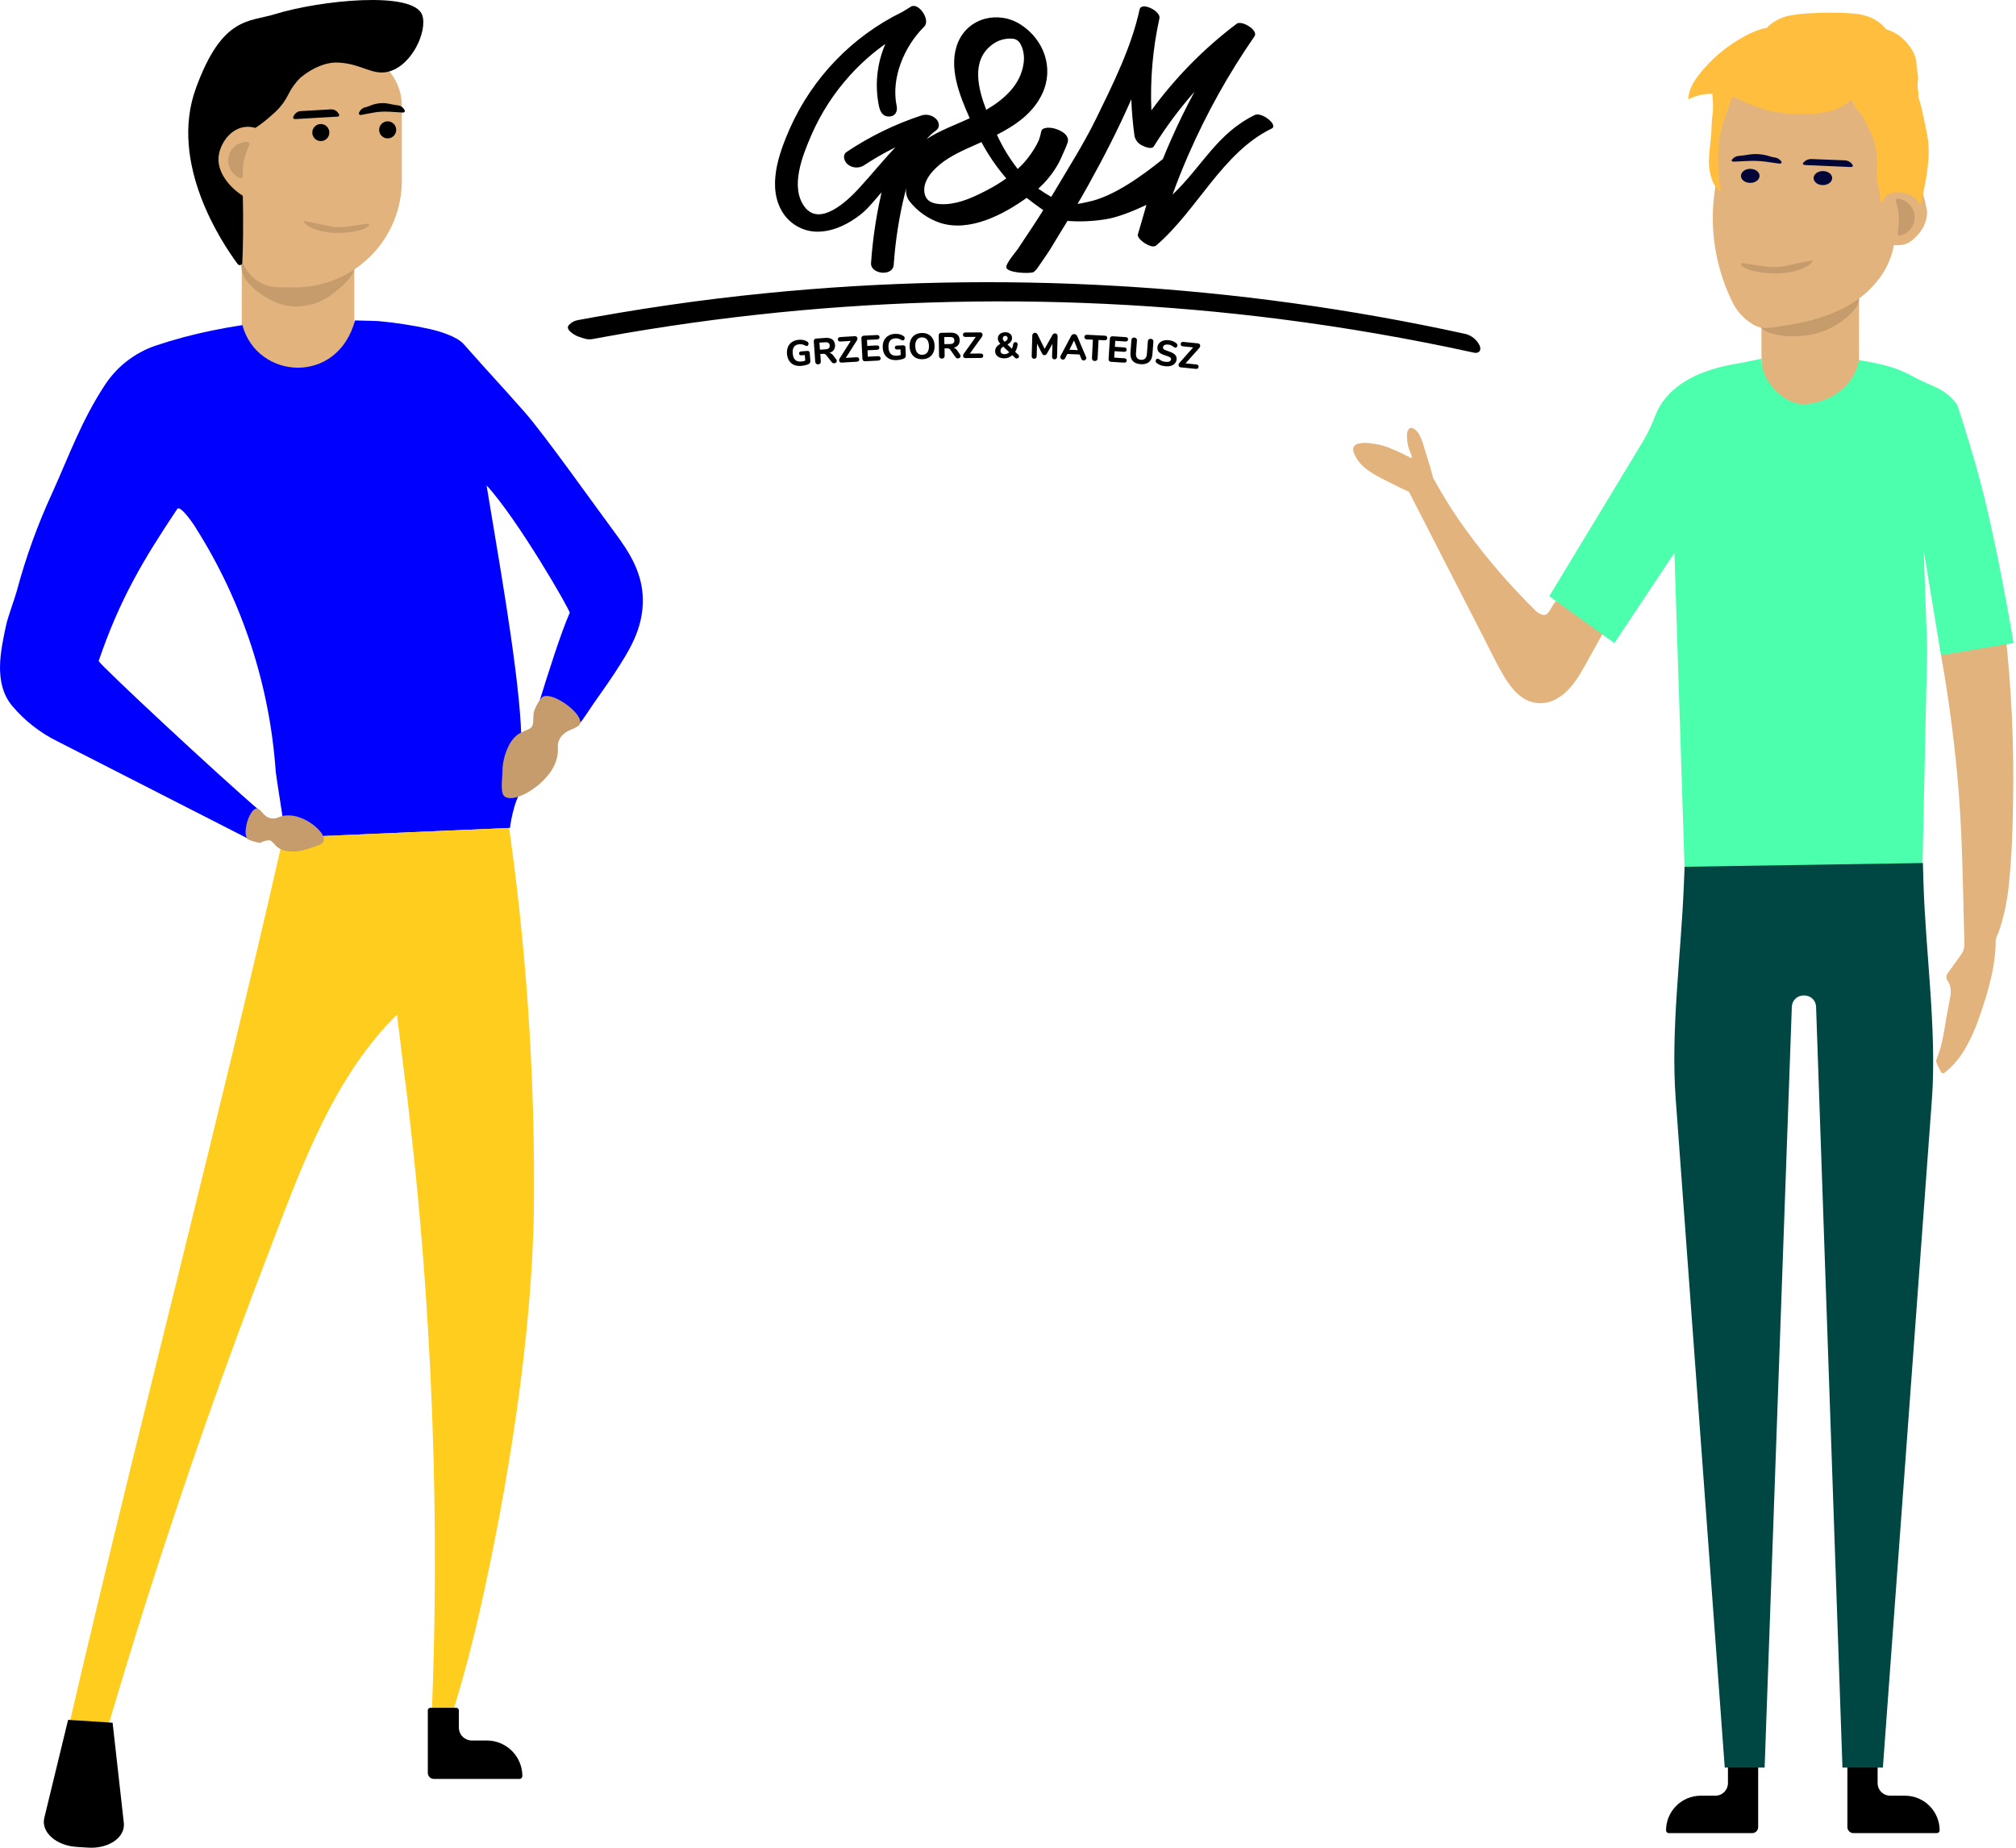 <svg width="540" height="495" viewBox="0 0 540 495" fill="none" xmlns="http://www.w3.org/2000/svg">
<g clip-path="url(#clip0)">
<path d="M526.151 253.501C526.155 253.458 526.155 253.414 526.151 253.371C526.151 252.974 526.151 252.561 526.151 252.188C526.151 250.899 526.086 249.611 526.062 248.331C525.729 234.757 525.535 221.167 524.271 207.642C523.258 196.888 521.84 186.151 519.911 175.519C524.833 168.933 529.67 162.288 534.425 155.583C534.833 156.226 535.193 156.898 535.502 157.593C535.639 157.94 535.731 158.302 535.778 158.671C535.981 160.057 536.167 161.442 536.345 162.828C536.621 164.924 536.875 167.026 537.107 169.133C538.774 184.2 539.48 199.357 539.222 214.514C539.101 221.734 538.906 228.995 538.16 236.183C537.811 240.481 536.97 244.726 535.656 248.833C535.421 249.514 535.162 250.194 534.846 250.859C534.652 251.321 534.547 251.816 534.538 252.318C534.538 252.52 534.538 252.715 534.538 252.917C534.538 253.59 534.498 254.271 534.441 254.951C534.24 257.29 533.871 259.611 533.339 261.896C532.523 265.356 531.509 268.765 530.3 272.107C529.248 275.315 527.86 278.404 526.159 281.321C525.318 282.704 524.344 284.002 523.25 285.194C522.644 285.841 521.997 286.447 521.313 287.01C520.989 287.269 520.592 287.755 520.146 287.447C520.031 287.332 519.933 287.201 519.854 287.058C519.343 286.169 518.907 285.24 518.549 284.279C518.728 283.93 518.736 283.622 518.89 283.258C520.284 279.968 520.705 276.288 521.321 272.796C521.669 270.924 522.01 269.052 522.358 267.188C522.585 266.196 522.585 265.165 522.358 264.173C522.215 263.652 521.979 263.16 521.661 262.723C521.455 262.438 521.344 262.094 521.345 261.742C521.346 261.388 521.462 261.043 521.677 260.762L522.099 260.186L524.182 257.269C524.522 256.783 524.87 256.305 525.219 255.818L525.332 255.656C525.791 255.036 526.072 254.302 526.143 253.533L526.151 253.501Z" fill="#E3B37D"/>
<path d="M383.874 128.039C385.924 131.734 388.258 135.632 390.624 139.084C395.938 146.735 401.871 153.936 408.363 160.616C409.246 161.532 410.13 162.455 411.045 163.347C411.661 164.049 412.484 164.538 413.395 164.741C414.959 165 415.624 162.042 416.799 161.037C417.78 160.227 419.822 161.24 420.527 160.154C423.16 162.43 425.632 164.886 427.925 167.504C428.468 168.12 428.987 168.744 429.498 169.376C427.72 172.617 425.929 175.832 424.125 179.019C422.391 182.083 420.381 185.178 417.277 187.01C415.934 187.876 414.376 188.35 412.778 188.379C411.181 188.408 409.606 187.989 408.233 187.172C405.802 185.689 404.1 183.274 402.682 180.883C400.835 177.78 399.295 174.489 397.65 171.28C390.902 158.104 384.149 144.927 377.391 131.75C375.413 130.843 373.452 129.911 371.523 128.906C369.263 127.739 366.864 126.564 364.992 124.797C364.059 123.953 363.321 122.916 362.828 121.758C362.525 121.184 362.409 120.53 362.496 119.887C362.643 119.609 362.852 119.368 363.106 119.183C363.36 118.997 363.653 118.872 363.963 118.817C365.126 118.586 366.324 118.586 367.488 118.817C368.871 118.966 370.231 119.279 371.54 119.749C373.383 120.462 375.188 121.274 376.945 122.18L377.909 122.658C377.98 122.7 378.063 122.717 378.144 122.707C378.135 122.226 378.022 121.753 377.812 121.321C377.309 120.187 377.002 118.976 376.904 117.739C376.848 116.929 376.759 115.511 377.391 114.887C378.314 113.979 379.716 115.648 380.113 116.329C380.636 117.324 381.049 118.373 381.345 119.457C381.718 120.608 382.075 121.767 382.423 122.925C382.952 124.6 383.436 126.305 383.874 128.039Z" fill="#E3B37D"/>
<path d="M462.844 477.674V473.185C462.844 473.008 462.914 472.84 463.039 472.715C463.164 472.59 463.333 472.52 463.509 472.52H470.308C470.476 472.52 470.636 472.587 470.755 472.705C470.873 472.824 470.94 472.985 470.94 473.152V489.465C470.94 489.895 470.769 490.307 470.465 490.611C470.161 490.915 469.749 491.086 469.319 491.086H447.01C446.813 491.086 446.625 491.008 446.485 490.87C446.346 490.732 446.266 490.545 446.264 490.348C446.264 487.885 447.243 485.523 448.984 483.782C450.726 482.04 453.088 481.062 455.551 481.062H459.481C459.925 481.061 460.364 480.972 460.773 480.801C461.182 480.63 461.553 480.38 461.866 480.066C462.178 479.751 462.425 479.378 462.593 478.967C462.761 478.557 462.847 478.118 462.844 477.674Z" fill="black"/>
<path d="M502.934 477.674V473.185C502.934 473.008 502.864 472.84 502.739 472.715C502.614 472.59 502.445 472.52 502.269 472.52H495.47C495.302 472.52 495.142 472.587 495.023 472.705C494.905 472.824 494.838 472.985 494.838 473.152V489.465C494.838 489.895 495.009 490.307 495.313 490.611C495.617 490.915 496.029 491.086 496.459 491.086H518.801C518.997 491.086 519.185 491.008 519.325 490.87C519.465 490.732 519.544 490.545 519.546 490.348C519.546 487.885 518.568 485.523 516.826 483.782C515.084 482.04 512.722 481.062 510.259 481.062H506.337C505.89 481.066 505.447 480.981 505.033 480.813C504.619 480.644 504.243 480.395 503.927 480.08C503.61 479.765 503.359 479.39 503.189 478.977C503.018 478.564 502.931 478.121 502.934 477.674Z" fill="black"/>
<path d="M471.823 136.378H497.958V76.985H471.823V136.378Z" fill="#E3B37D"/>
<path d="M470.956 86.264C470.956 88.768 476.572 90.948 484.433 89.765C492.018 88.63 497.95 82.804 497.95 80.292C497.95 77.78 492.391 80.673 484.433 80.673C476.475 80.673 470.956 83.752 470.956 86.264Z" fill="#C69C6D"/>
<path d="M414.992 159.716L440 118.387C441.335 116.128 442.474 113.759 443.404 111.305C445.024 107.115 449.611 100.049 465.081 97.447C467.139 97.107 469.246 96.588 471.451 96.183C471.572 96.183 471.815 95.989 471.815 96.11C471.718 102.472 478.128 108.266 482.942 108.266C488.687 108.266 496.442 104.538 497.95 96.459C497.95 96.37 498.144 96.459 498.233 96.515L498.566 96.572C504.238 97.569 507.658 98.282 512.391 100.851C518.128 103.963 520.616 103.736 524.182 108.314C524.238 108.379 526.831 116.013 529.627 126.005C534.749 144.271 539.352 172.277 539.352 172.277L519.903 175.519L515.267 147.391L516.207 173.72L514.83 237.285H451.378L448.509 148.088L432.423 172.285L414.992 159.716Z" fill="#4BFFAD"/>
<path d="M515.065 231.199L515.211 236.337C515.754 254.935 518.825 275.981 517.472 294.53L504.344 473.533H493.517L486.442 269.546C486.374 268.744 485.999 267.999 485.395 267.466C484.792 266.933 484.006 266.653 483.201 266.686C482.396 266.653 481.61 266.933 481.006 267.466C480.403 267.999 480.028 268.744 479.959 269.546L472.666 473.533H461.985L448.849 294.376C447.496 275.932 450.251 255.989 451.013 237.512L451.232 232.204L515.065 231.199Z" fill="#004643"/>
<path d="M516.207 56.921C516.097 59.391 515.02 61.72 513.209 63.404C512.59 64.083 511.868 64.66 511.07 65.113C510.305 65.464 509.479 65.659 508.639 65.689C508.19 65.726 507.738 65.71 507.293 65.64C507.293 65.819 507.237 65.997 507.204 66.167C506.548 69.348 505.161 72.334 503.152 74.886C500.713 78.023 497.618 80.59 494.084 82.407C490.17 84.386 485.992 85.794 481.677 86.588C478.833 87.164 475.948 87.609 473.055 87.917C471.645 87.894 470.275 87.445 469.125 86.629C466.933 85.256 465.177 83.289 464.06 80.956C460.195 73.146 458.4 64.473 458.849 55.77C458.932 54.142 459.097 52.519 459.344 50.908C459.408 50.438 459.473 49.943 459.57 49.457C459.787 49.745 460.025 50.016 460.284 50.267L460.713 50.673C460.713 50.381 460.64 50.097 460.6 49.806C460.09 46.414 459.895 42.982 460.016 39.554C460.132 37.097 460.54 34.662 461.232 32.301C461.572 31.126 461.977 29.976 462.399 28.825C462.755 27.885 463.16 26.961 463.468 26.005C463.517 25.835 463.566 25.673 463.622 25.511L463.793 24.968L464.311 25.211C467.925 26.831 471.686 28.574 475.616 29.198C478.311 29.628 481.04 29.805 483.768 29.724C486.151 29.691 488.521 29.353 490.818 28.72C492.372 28.173 493.829 27.386 495.138 26.386C495.292 26.28 495.559 26.11 495.705 25.989C495.829 26.087 495.936 26.204 496.021 26.337C496.58 27.374 496.329 27.723 497.034 28.379C498.841 30.107 500.338 32.133 501.459 34.368C503.687 38.647 503.557 41.661 503.622 46.394C503.622 47.634 503.947 51.993 503.898 53.233C504.182 52.99 504.935 51.532 505.276 51.353C506.299 50.843 507.443 50.624 508.582 50.721C508.922 50.721 509.263 50.778 509.603 50.827C510.149 50.925 510.68 51.094 511.183 51.329C511.637 51.564 512.083 51.807 512.528 52.066C513.16 52.431 513.59 53.622 514.149 54.068C514.384 53.258 514.635 52.091 514.846 51.053C515.308 52.593 515.721 54.222 516.07 55.916C516.137 56.247 516.183 56.583 516.207 56.921Z" fill="#E3B37D"/>
<path d="M460.494 51.135C459.767 50.407 459.174 49.557 458.744 48.622C457.951 46.606 457.622 44.438 457.78 42.277C457.877 39.473 458.436 36.605 458.468 33.768C458.497 32.506 458.61 31.247 458.809 30C458.907 28.378 458.85 26.749 458.639 25.138H458.063C456.031 25.174 454.036 25.684 452.237 26.629C452.237 24.198 453.574 21.969 455.032 20.073C457.978 16.277 461.609 13.067 465.737 10.608C467.638 9.407 469.683 8.451 471.823 7.763C472.036 7.697 472.253 7.643 472.472 7.601C472.739 7.539 473.009 7.493 473.282 7.464C473.453 7.247 473.637 7.041 473.833 6.848C475.609 5.329 477.788 4.358 480.105 4.052C481.634 3.794 483.176 3.629 484.724 3.558C486.626 3.444 488.536 3.39 490.454 3.395C492.488 3.395 494.506 3.444 496.564 3.639C498.316 3.751 500.031 4.191 501.621 4.935C502.794 5.534 503.855 6.332 504.757 7.293C504.895 7.439 505.032 7.593 505.162 7.755C505.244 7.846 505.351 7.911 505.47 7.942C505.715 8.001 505.956 8.077 506.191 8.169C506.937 8.47 507.653 8.839 508.331 9.271C509.655 10.173 510.79 11.326 511.669 12.666C512.718 14.036 513.313 15.699 513.371 17.423C513.436 19.044 514.019 20.6 513.639 22.18C513.617 22.829 513.644 23.479 513.72 24.125C514.133 25.357 513.574 25.186 513.987 26.41C514.797 28.841 515.47 32.601 516.013 35.073C516.557 37.59 516.734 40.172 516.54 42.739C516.33 45.355 515.949 47.953 515.397 50.519C515.162 51.669 514.781 53.695 514.433 54.862C513.849 54.416 513.42 53.242 512.812 52.861C512.374 52.609 511.921 52.366 511.475 52.131C510.961 51.888 510.415 51.719 509.854 51.629C509.522 51.58 509.181 51.54 508.841 51.523C507.702 51.426 506.558 51.645 505.535 52.156C505.194 52.334 504.109 54.238 503.833 54.489C503.833 53.25 502.804 48.768 502.78 47.528C502.723 42.763 503.136 39.425 500.899 35.17C499.749 32.958 499.125 30.859 497.293 29.181C496.58 28.525 496.84 28.177 496.272 27.139C496.192 27.005 496.088 26.887 495.964 26.791C495.81 26.913 495.551 27.083 495.397 27.188C494.086 28.201 492.627 29.005 491.07 29.57C488.77 30.206 486.397 30.541 484.011 30.567C481.284 30.65 478.554 30.476 475.859 30.049C471.937 29.425 468.177 27.698 464.554 26.062L464.044 25.819L463.865 26.353C463.817 26.523 463.768 26.686 463.711 26.848C463.412 27.812 462.998 28.736 462.65 29.676C462.22 30.819 461.84 31.977 461.475 33.152C460.788 35.528 460.38 37.976 460.259 40.446C460.146 43.873 460.341 47.304 460.843 50.697L460.964 51.564L460.494 51.135Z" fill="#FFBE3E"/>
<path d="M488.274 49.587C489.648 49.587 490.762 48.745 490.762 47.707C490.762 46.668 489.648 45.827 488.274 45.827C486.9 45.827 485.786 46.668 485.786 47.707C485.786 48.745 486.9 49.587 488.274 49.587Z" fill="#000738"/>
<path d="M468.817 48.995C470.191 48.995 471.305 48.153 471.305 47.115C471.305 46.077 470.191 45.235 468.817 45.235C467.443 45.235 466.329 46.077 466.329 47.115C466.329 48.153 467.443 48.995 468.817 48.995Z" fill="#000738"/>
<path d="M483.436 44.206L495.746 44.749C496.143 44.749 496.426 44.514 496.28 44.279L496.037 43.914C495.792 43.609 495.481 43.363 495.127 43.196C494.774 43.029 494.386 42.945 493.995 42.95L485.413 42.609C485.019 42.571 484.621 42.617 484.246 42.746C483.872 42.874 483.529 43.082 483.241 43.355L482.95 43.695C482.788 43.914 483.039 44.19 483.436 44.206Z" fill="#000738"/>
<path d="M464.344 43.306L468.395 43.12C470.02 43.048 471.648 43.127 473.258 43.355L476.661 43.841C477.058 43.841 477.342 43.614 477.196 43.379L476.953 43.015C476.468 42.488 475.796 42.174 475.081 42.139C474.739 42.089 474.402 42.005 474.076 41.888C472.228 41.277 470.261 41.119 468.339 41.426L467.682 41.532L467.139 41.605L465.908 41.75C465.252 41.765 464.628 42.032 464.165 42.496L463.874 42.836C463.687 43.015 463.93 43.29 464.344 43.306Z" fill="#000738"/>
<path d="M472.771 71.386L466.775 70.502C466.704 70.489 466.631 70.497 466.565 70.527C466.499 70.557 466.444 70.606 466.408 70.668C466.371 70.731 466.355 70.803 466.361 70.875C466.367 70.946 466.396 71.015 466.442 71.07C467.464 72.318 471.305 73.25 475.778 73.25C480.948 73.25 485.413 71.248 485.551 69.716L477.78 71.337C477.513 71.393 477.242 71.426 476.969 71.434C475.574 71.599 474.163 71.582 472.771 71.386Z" fill="#C69C6D"/>
<path d="M508.622 58.177C508.653 59.613 508.541 61.049 508.29 62.464C508.275 62.554 508.282 62.647 508.311 62.734C508.34 62.822 508.39 62.901 508.456 62.964C508.522 63.028 508.603 63.075 508.691 63.101C508.779 63.126 508.873 63.13 508.963 63.112C510.114 62.847 511.136 62.184 511.847 61.24C512.557 60.296 512.912 59.132 512.848 57.952C512.784 56.772 512.306 55.652 511.497 54.79C510.688 53.929 509.601 53.38 508.428 53.242C508.336 53.232 508.243 53.245 508.158 53.281C508.072 53.316 507.997 53.372 507.938 53.443C507.88 53.514 507.84 53.599 507.822 53.69C507.804 53.781 507.809 53.874 507.836 53.963C508.278 55.328 508.543 56.744 508.622 58.177Z" fill="#C69C6D"/>
<path d="M64.83 42.52C65.029 41.203 65.319 39.9 65.697 38.622C65.77 38.358 65.763 38.078 65.675 37.819C65.588 37.559 65.424 37.331 65.206 37.166C64.988 37 64.725 36.903 64.451 36.888C64.177 36.874 63.906 36.941 63.671 37.083C62.835 37.615 62.128 38.328 61.604 39.17C61.079 40.011 60.75 40.959 60.64 41.945C60.465 42.995 60.552 44.073 60.893 45.082C61.233 46.091 61.817 47.001 62.593 47.731C62.775 47.888 62.999 47.989 63.237 48.022C63.475 48.054 63.718 48.016 63.935 47.913C64.153 47.81 64.335 47.646 64.461 47.441C64.587 47.236 64.65 46.999 64.643 46.758C64.582 45.343 64.644 43.925 64.83 42.52Z" fill="#C69C6D"/>
<path d="M336.126 30.794C325.964 35.737 321.994 44.619 314.068 52.139C315.257 48.849 316.545 45.594 317.934 42.374C318.088 42.01 318.242 41.645 318.404 41.288C323.246 30.223 329.149 19.652 336.029 9.724C337.147 8.104 332.593 5.348 331.248 6.37C322.535 12.939 314.838 20.757 308.404 29.57C308.054 21.281 308.782 12.981 310.567 4.878C310.981 3.015 305.705 0.316 305.243 2.569C303.007 12.78 298.185 22.383 293.606 31.783C290.113 38.898 285.762 45.656 281.742 52.488L281.588 52.747C280.478 52.115 279.271 51.361 278.112 50.543C280.246 48.639 282.048 46.393 283.444 43.898C283.872 43.108 284.259 42.297 284.603 41.467C285.016 40.486 286.126 38.314 286.078 37.488C285.997 36.013 284.376 35.105 283.112 34.643C282.5 34.416 281.859 34.277 281.207 34.23C280.691 34.181 280.169 34.238 279.676 34.4C279.516 34.454 279.365 34.533 279.23 34.635C279.039 34.801 278.918 35.032 278.89 35.284C278.744 36.035 278.541 36.775 278.282 37.496C277.926 38.315 277.509 39.106 277.034 39.862C276.107 41.389 275.021 42.812 273.793 44.109C273.412 44.514 272.982 44.919 272.609 45.276C270.397 42.444 268.526 39.362 267.034 36.094C272.05 33.541 276.759 30.308 279.19 25.065C282.382 18.258 279.635 10.608 273.42 6.596C267.545 2.796 259.465 4.635 256.645 11.28C253.89 17.763 256.985 25.478 259.749 31.677C256.718 33.12 251.216 35.138 248.209 37.277C248.945 36.396 249.792 35.614 250.729 34.951C251.848 34.141 251.613 32.715 250.729 31.856C250.218 31.354 249.579 31.003 248.881 30.841C248.183 30.68 247.454 30.714 246.775 30.94C239.719 33.269 233.011 36.539 226.831 40.664C225.567 41.475 226.062 43.193 227.05 44.019C227.646 44.511 228.38 44.806 229.15 44.864C229.921 44.922 230.69 44.74 231.353 44.344C233.927 42.639 236.6 41.091 239.36 39.708L239.83 39.473C236.507 42.966 233.169 47.115 229.878 50.664C226.904 53.882 219.611 60.778 215.559 55.462C211.507 50.146 214.976 41.637 217.334 36.183C219.891 30.302 223.398 24.881 227.715 20.138C230.544 17.008 233.71 14.201 237.156 11.767C234.89 16.99 234.284 22.784 235.421 28.363C235.705 29.716 236.329 31.394 238.428 31.199C239.887 31.062 240.454 29.716 240.186 28.436C238.614 20.972 242.139 12.512 247.561 7.123C249.368 5.316 245.94 0.405 243.906 1.84C243.639 2.034 241.742 3.169 241.629 3.225C228.278 9.765 217.647 20.784 211.588 34.36C208.598 41.151 205.316 50.267 209.765 57.107C210.829 58.721 212.299 60.027 214.027 60.895C215.755 61.763 217.681 62.161 219.611 62.05C223.663 61.848 227.48 59.87 230.616 57.391C232.569 55.843 234.449 53.42 236.086 51.548C236.07 51.752 236.041 51.955 235.997 52.156C234.631 58.193 233.734 64.327 233.314 70.502C233.12 73.412 239.165 74.23 239.392 70.908C239.828 64.502 240.82 58.146 242.358 51.912C242.512 51.297 242.666 50.681 242.828 50.073C242.661 50.723 242.642 51.402 242.774 52.06C242.906 52.718 243.185 53.338 243.59 53.874C245.699 56.579 248.556 58.605 251.807 59.7C259.652 62.253 268.695 57.536 275 53.007C276.28 54.019 277.909 55.227 279.441 56.297C278.363 58.079 274.19 64.4 272.634 66.694C272.018 67.577 269.392 70.608 269.538 71.637C269.765 73.088 275.535 73.387 276.831 72.909C277.127 72.684 277.399 72.429 277.642 72.147C277.982 71.71 278.282 71.24 278.598 70.786C279.23 69.878 279.854 68.971 280.47 68.055C281.856 65.997 281.896 65.737 283.209 63.639C284.133 62.164 285.032 60.673 285.932 59.181C289.374 59.443 292.835 59.288 296.24 58.72C299.222 58.282 303.46 56.596 307.075 54.895C306.264 57.723 305.3 61.102 304.797 62.755C304.53 63.639 306.078 64.797 306.669 65.186C307.48 65.656 308.914 66.426 309.7 65.754C320.705 56.337 327.391 40.867 340.608 34.449C342.504 33.525 337.966 29.919 336.126 30.794ZM265.575 12.091C266.404 11.424 267.359 10.931 268.382 10.64C269.405 10.349 270.476 10.267 271.532 10.397C271.888 10.468 272.226 10.614 272.522 10.824C272.818 11.035 273.066 11.307 273.25 11.621C273.417 11.913 273.566 12.217 273.695 12.528C274.242 13.95 274.407 15.489 274.173 16.994C273.363 22.739 268.979 26.613 264.165 29.425C261.969 23.671 260.13 16.337 265.575 12.091ZM242.885 49.943C243.599 46.824 244.614 43.782 245.916 40.859C244.608 43.781 243.588 46.824 242.869 49.943H242.885ZM264.473 50.9C261.07 52.666 257.293 54.473 253.404 54.684C250.81 54.822 248.339 54.392 247.731 52.131C246.856 48.89 249.514 45.908 251.783 44.028C254.757 41.596 258.428 40.073 261.896 38.517L262.877 38.071C264.738 41.547 266.975 44.807 269.546 47.796C267.926 48.95 266.225 49.987 264.457 50.9H264.473ZM291.734 54.011C290.778 54.214 289.652 54.498 288.63 54.627C288.995 54.011 289.36 53.395 289.716 52.772C290.311 51.734 290.9 50.691 291.483 49.643C295.665 42.131 299.587 34.465 303.031 26.596C303.148 29.899 303.435 33.194 303.89 36.467C304.025 37.044 304.298 37.581 304.684 38.031C305.071 38.48 305.56 38.831 306.11 39.052C306.815 39.408 308.541 40.105 309.092 39.165C312.298 34.008 315.93 29.129 319.951 24.579C317.65 28.857 315.524 33.217 313.574 37.658C312.844 39.279 312.156 40.948 311.483 42.609C305.786 47.237 298.217 52.617 291.734 54.011Z" fill="black"/>
<path d="M154.903 90.154C156.418 90.689 157.334 91.094 158.865 90.81L161.686 90.292C163.766 89.913 165.851 89.543 167.942 89.181C171.723 88.544 175.505 87.939 179.287 87.366C187.039 86.199 194.814 85.186 202.609 84.327C218.201 82.609 233.841 81.51 249.53 81.029C280.684 80.06 311.866 81.544 342.788 85.47C360.243 87.701 377.574 90.702 394.781 94.473C396.134 94.773 396.88 93.89 396.345 92.609C395.987 91.849 395.469 91.176 394.825 90.636C394.181 90.096 393.428 89.702 392.617 89.481C331.092 75.99 267.822 72.301 205.146 78.549C196.394 79.414 187.663 80.481 178.955 81.75C174.6 82.382 170.254 83.063 165.916 83.793C163.755 84.154 161.594 84.527 159.433 84.911L156.045 85.527L154.919 85.737C153.99 85.857 153.13 86.295 152.488 86.977C151.037 88.201 154.109 89.895 154.862 90.154" fill="black"/>
<path d="M216.25 94.007C216.431 93.992 216.577 94.032 216.689 94.127C216.807 94.215 216.873 94.346 216.887 94.52L217.042 96.41C217.063 96.669 217.057 96.871 217.023 97.017C216.996 97.162 216.934 97.281 216.838 97.374C216.741 97.466 216.592 97.55 216.39 97.625C216.144 97.723 215.858 97.808 215.533 97.88C215.213 97.952 214.908 98 214.617 98.024C213.894 98.083 213.256 97.995 212.703 97.761C212.15 97.52 211.71 97.149 211.383 96.649C211.055 96.143 210.862 95.528 210.802 94.804C210.744 94.093 210.833 93.465 211.068 92.919C211.308 92.365 211.679 91.925 212.179 91.598C212.679 91.271 213.278 91.079 213.976 91.022C214.874 90.948 215.636 91.12 216.262 91.537C216.366 91.607 216.44 91.679 216.485 91.753C216.53 91.828 216.557 91.923 216.567 92.039C216.581 92.207 216.544 92.356 216.457 92.487C216.376 92.611 216.271 92.678 216.142 92.689C216.058 92.695 215.979 92.689 215.906 92.669C215.839 92.648 215.755 92.613 215.653 92.563C215.368 92.417 215.11 92.318 214.878 92.265C214.646 92.213 214.394 92.197 214.123 92.22C212.805 92.328 212.208 93.147 212.334 94.678C212.398 95.467 212.618 96.041 212.992 96.4C213.366 96.76 213.899 96.912 214.59 96.855C214.965 96.824 215.332 96.746 215.693 96.618L215.57 95.116L214.678 95.189C214.491 95.204 214.342 95.171 214.231 95.089C214.12 95.007 214.058 94.882 214.044 94.714C214.03 94.546 214.071 94.413 214.167 94.314C214.263 94.215 214.405 94.158 214.592 94.142L216.25 94.007Z" fill="black"/>
<path d="M223.966 96.246C224.074 96.382 224.132 96.518 224.141 96.654C224.154 96.835 224.09 96.99 223.949 97.117C223.815 97.244 223.65 97.314 223.456 97.327C223.333 97.336 223.211 97.315 223.09 97.265C222.969 97.215 222.865 97.131 222.779 97.013L221.362 95.197C221.24 95.036 221.115 94.924 220.987 94.862C220.858 94.793 220.7 94.764 220.512 94.778L219.724 94.833L219.862 96.797C219.878 97.031 219.823 97.22 219.696 97.366C219.576 97.511 219.402 97.591 219.176 97.607C218.942 97.624 218.753 97.569 218.607 97.442C218.461 97.315 218.38 97.135 218.364 96.902L217.983 91.456C217.967 91.229 218.016 91.05 218.131 90.918C218.245 90.786 218.416 90.713 218.643 90.697L221.084 90.526C221.888 90.47 222.506 90.605 222.94 90.933C223.379 91.254 223.622 91.749 223.669 92.417C223.706 92.942 223.591 93.389 223.323 93.76C223.056 94.13 222.66 94.389 222.137 94.537C222.334 94.562 222.511 94.628 222.668 94.734C222.832 94.834 222.992 94.985 223.15 95.189L223.966 96.246ZM221.073 93.585C221.508 93.555 221.817 93.458 222.001 93.296C222.184 93.126 222.265 92.88 222.242 92.555C222.219 92.225 222.105 91.992 221.9 91.856C221.695 91.721 221.376 91.668 220.941 91.699L219.492 91.8L219.624 93.687L221.073 93.585Z" fill="black"/>
<path d="M229.394 95.706C229.64 95.691 229.824 95.729 229.946 95.819C230.068 95.909 230.136 96.054 230.148 96.255C230.16 96.462 230.111 96.617 230.001 96.721C229.89 96.826 229.712 96.885 229.466 96.9L225.457 97.143C225.257 97.155 225.091 97.107 224.961 96.998C224.837 96.882 224.77 96.733 224.759 96.552C224.748 96.365 224.801 96.179 224.92 95.997L227.881 91.326L225.183 91.49C224.937 91.505 224.753 91.467 224.63 91.377C224.508 91.287 224.441 91.142 224.428 90.941C224.416 90.734 224.465 90.579 224.576 90.474C224.686 90.37 224.864 90.311 225.11 90.296L228.974 90.061C229.174 90.049 229.336 90.101 229.46 90.217C229.59 90.326 229.661 90.471 229.672 90.652C229.684 90.847 229.633 91.031 229.52 91.207L226.55 95.879L229.394 95.706Z" fill="black"/>
<path d="M231.751 96.776C231.525 96.788 231.347 96.735 231.217 96.618C231.088 96.502 231.018 96.33 231.006 96.103L230.727 90.675C230.716 90.448 230.768 90.27 230.885 90.141C231.001 90.011 231.173 89.941 231.4 89.929L234.838 89.753C235.317 89.728 235.566 89.91 235.586 90.298C235.607 90.693 235.377 90.903 234.898 90.928L232.227 91.065L232.31 92.667L234.786 92.54C235.265 92.516 235.515 92.701 235.535 93.096C235.555 93.484 235.326 93.691 234.846 93.715L232.37 93.843L232.458 95.561L235.129 95.424C235.608 95.4 235.858 95.585 235.878 95.98C235.898 96.368 235.668 96.575 235.189 96.599L231.751 96.776Z" fill="black"/>
<path d="M241.926 92.518C242.107 92.51 242.252 92.557 242.36 92.656C242.474 92.749 242.535 92.883 242.542 93.058L242.617 94.954C242.628 95.214 242.613 95.415 242.573 95.56C242.54 95.704 242.474 95.82 242.373 95.909C242.273 95.997 242.12 96.075 241.915 96.141C241.665 96.229 241.376 96.303 241.047 96.361C240.725 96.42 240.418 96.455 240.126 96.466C239.4 96.495 238.765 96.381 238.223 96.124C237.68 95.86 237.255 95.471 236.949 94.957C236.642 94.437 236.475 93.814 236.445 93.088C236.417 92.374 236.532 91.75 236.789 91.213C237.053 90.671 237.442 90.246 237.956 89.94C238.47 89.633 239.077 89.466 239.777 89.438C240.678 89.402 241.433 89.606 242.041 90.049C242.142 90.123 242.213 90.198 242.255 90.274C242.297 90.35 242.32 90.447 242.325 90.564C242.332 90.732 242.289 90.88 242.197 91.007C242.11 91.127 242.003 91.19 241.873 91.195C241.789 91.199 241.71 91.189 241.638 91.166C241.572 91.142 241.489 91.103 241.39 91.049C241.111 90.891 240.856 90.781 240.627 90.719C240.397 90.657 240.146 90.631 239.874 90.642C238.551 90.695 237.921 91.49 237.982 93.026C238.014 93.817 238.209 94.4 238.568 94.775C238.927 95.151 239.454 95.324 240.147 95.297C240.523 95.282 240.894 95.218 241.26 95.106L241.2 93.599L240.305 93.635C240.117 93.642 239.969 93.603 239.862 93.516C239.755 93.429 239.697 93.302 239.691 93.133C239.684 92.965 239.731 92.833 239.831 92.738C239.931 92.643 240.075 92.592 240.263 92.584L241.926 92.518Z" fill="black"/>
<path d="M247.09 96.234C246.409 96.254 245.812 96.128 245.299 95.857C244.791 95.58 244.394 95.183 244.107 94.665C243.82 94.142 243.666 93.524 243.646 92.811C243.626 92.098 243.744 91.475 244.001 90.942C244.258 90.403 244.632 89.984 245.123 89.685C245.62 89.385 246.209 89.226 246.89 89.207C247.57 89.187 248.164 89.313 248.671 89.584C249.185 89.855 249.585 90.252 249.872 90.775C250.16 91.293 250.313 91.908 250.334 92.621C250.354 93.333 250.235 93.959 249.978 94.498C249.721 95.031 249.344 95.45 248.847 95.756C248.356 96.056 247.77 96.215 247.09 96.234ZM247.056 95.058C247.627 95.042 248.068 94.828 248.381 94.417C248.7 94.006 248.848 93.421 248.827 92.663C248.805 91.905 248.627 91.333 248.292 90.947C247.956 90.554 247.5 90.366 246.923 90.383C246.347 90.399 245.902 90.613 245.589 91.024C245.283 91.428 245.141 92.009 245.162 92.768C245.184 93.526 245.362 94.101 245.698 94.494C246.033 94.886 246.486 95.075 247.056 95.058Z" fill="black"/>
<path d="M257.148 94.972C257.248 95.113 257.299 95.252 257.301 95.388C257.304 95.57 257.232 95.72 257.085 95.839C256.944 95.958 256.776 96.019 256.582 96.022C256.459 96.024 256.338 95.997 256.221 95.941C256.103 95.884 256.004 95.795 255.925 95.673L254.61 93.788C254.497 93.621 254.379 93.503 254.254 93.434C254.13 93.358 253.974 93.322 253.786 93.325L252.998 93.338L253.03 95.302C253.034 95.535 252.969 95.721 252.835 95.859C252.707 95.998 252.53 96.069 252.303 96.072C252.07 96.076 251.884 96.011 251.746 95.877C251.608 95.743 251.536 95.559 251.533 95.326L251.444 89.881C251.441 89.654 251.499 89.478 251.621 89.353C251.742 89.228 251.916 89.163 252.143 89.16L254.583 89.12C255.387 89.107 255.996 89.275 256.41 89.625C256.831 89.969 257.046 90.474 257.057 91.142C257.066 91.667 256.927 92.107 256.641 92.462C256.355 92.816 255.947 93.053 255.417 93.172C255.612 93.208 255.785 93.283 255.936 93.397C256.094 93.505 256.245 93.664 256.391 93.876L257.148 94.972ZM254.409 92.167C254.843 92.16 255.156 92.081 255.348 91.928C255.54 91.769 255.634 91.528 255.628 91.204C255.623 90.873 255.522 90.635 255.325 90.489C255.128 90.343 254.813 90.274 254.378 90.281L252.929 90.304L252.96 92.191L254.409 92.167Z" fill="black"/>
<path d="M262.638 94.709C262.885 94.707 263.066 94.755 263.184 94.852C263.301 94.948 263.36 95.097 263.361 95.298C263.362 95.505 263.305 95.658 263.189 95.756C263.072 95.854 262.891 95.903 262.645 95.905L258.629 95.927C258.428 95.928 258.265 95.87 258.141 95.754C258.024 95.632 257.965 95.48 257.964 95.298C257.963 95.11 258.027 94.928 258.156 94.752L261.369 90.252L258.666 90.267C258.42 90.268 258.238 90.22 258.121 90.124C258.004 90.027 257.944 89.878 257.943 89.677C257.942 89.47 258 89.317 258.116 89.219C258.232 89.121 258.413 89.072 258.66 89.07L262.53 89.049C262.731 89.048 262.89 89.109 263.007 89.232C263.131 89.348 263.194 89.496 263.195 89.678C263.196 89.873 263.135 90.054 263.013 90.224L259.789 94.724L262.638 94.709Z" fill="black"/>
<path d="M272.752 95.033C272.887 95.164 272.953 95.307 272.952 95.463C272.95 95.618 272.887 95.754 272.763 95.869C272.638 95.985 272.495 96.042 272.333 96.04C272.171 96.038 272.029 95.979 271.907 95.861L271.156 95.153C270.842 95.428 270.496 95.642 270.118 95.794C269.741 95.939 269.354 96.009 268.959 96.005C268.492 96.001 268.075 95.915 267.707 95.749C267.339 95.583 267.053 95.357 266.848 95.069C266.651 94.776 266.553 94.441 266.557 94.065C266.562 93.65 266.676 93.288 266.899 92.979C267.123 92.664 267.473 92.376 267.949 92.115C267.718 91.866 267.549 91.624 267.441 91.39C267.333 91.155 267.28 90.915 267.283 90.668C267.286 90.338 267.373 90.047 267.545 89.796C267.716 89.538 267.951 89.343 268.251 89.21C268.557 89.07 268.905 89.003 269.294 89.007C269.845 89.012 270.281 89.16 270.602 89.448C270.923 89.73 271.081 90.108 271.076 90.581C271.073 90.931 270.972 91.245 270.775 91.521C270.578 91.798 270.274 92.054 269.863 92.29L271.038 93.411C271.216 93.049 271.331 92.658 271.38 92.237C271.402 92.05 271.471 91.908 271.589 91.812C271.713 91.709 271.853 91.659 272.009 91.66C272.184 91.662 272.329 91.722 272.444 91.84C272.56 91.958 272.604 92.117 272.576 92.318C272.504 93.011 272.283 93.654 271.914 94.246L272.752 95.033ZM269.303 89.979C269.096 89.977 268.926 90.04 268.795 90.169C268.664 90.29 268.598 90.458 268.596 90.672C268.594 90.808 268.629 90.942 268.699 91.072C268.775 91.203 268.906 91.363 269.092 91.553C269.386 91.4 269.595 91.25 269.719 91.102C269.844 90.954 269.907 90.793 269.909 90.618C269.911 90.43 269.854 90.277 269.739 90.159C269.63 90.041 269.484 89.981 269.303 89.979ZM269.038 94.888C269.499 94.892 269.932 94.722 270.337 94.376L268.729 92.852C268.24 93.145 267.993 93.522 267.988 93.982C267.985 94.261 268.077 94.482 268.263 94.646C268.456 94.804 268.714 94.884 269.038 94.888Z" fill="black"/>
<path d="M282.593 89.303C282.807 89.309 282.977 89.385 283.102 89.531C283.234 89.671 283.297 89.851 283.291 90.071L283.135 95.593C283.129 95.806 283.063 95.973 282.936 96.093C282.809 96.213 282.646 96.27 282.445 96.264C282.25 96.258 282.093 96.192 281.974 96.066C281.854 95.939 281.797 95.769 281.803 95.555L281.9 92.124L280.447 94.68C280.351 94.846 280.247 94.966 280.135 95.041C280.029 95.116 279.902 95.151 279.752 95.147C279.61 95.143 279.485 95.1 279.377 95.019C279.269 94.939 279.172 94.813 279.086 94.641L277.778 92.056L277.682 95.439C277.676 95.646 277.61 95.813 277.483 95.939C277.356 96.058 277.192 96.115 276.992 96.11C276.797 96.104 276.64 96.038 276.521 95.912C276.401 95.785 276.344 95.615 276.35 95.401L276.506 89.879C276.512 89.659 276.582 89.483 276.716 89.35C276.856 89.212 277.033 89.145 277.247 89.151C277.558 89.16 277.79 89.332 277.942 89.667L279.81 93.465L281.879 89.778C282.063 89.453 282.301 89.294 282.593 89.303Z" fill="black"/>
<path d="M290.908 95.633C290.955 95.751 290.976 95.856 290.972 95.947C290.964 96.128 290.883 96.28 290.729 96.404C290.581 96.521 290.413 96.575 290.226 96.567C290.103 96.562 289.987 96.525 289.88 96.455C289.773 96.379 289.693 96.272 289.641 96.134L289.174 94.965L285.881 94.826L285.317 95.95C285.253 96.084 285.164 96.184 285.051 96.25C284.945 96.311 284.827 96.338 284.697 96.333C284.509 96.325 284.344 96.256 284.2 96.127C284.056 95.991 283.989 95.832 283.996 95.651C284 95.56 284.03 95.457 284.087 95.343L286.944 89.946C287.022 89.793 287.134 89.681 287.28 89.609C287.426 89.531 287.58 89.496 287.742 89.502C287.91 89.51 288.064 89.558 288.203 89.649C288.342 89.739 288.447 89.86 288.518 90.012L290.908 95.633ZM288.708 93.797L287.688 91.223L286.444 93.701L288.708 93.797Z" fill="black"/>
<path d="M293.211 96.711C292.984 96.7 292.803 96.622 292.667 96.479C292.538 96.336 292.479 96.151 292.49 95.924L292.736 91.004L291.161 90.925C290.681 90.901 290.452 90.681 290.472 90.266C290.493 89.858 290.743 89.666 291.223 89.69L295.89 89.923C296.37 89.947 296.6 90.163 296.579 90.572C296.559 90.987 296.308 91.182 295.829 91.158L294.253 91.079L294.007 96C293.996 96.227 293.919 96.405 293.776 96.534C293.633 96.664 293.445 96.722 293.211 96.711Z" fill="black"/>
<path d="M297.602 96.928C297.375 96.913 297.205 96.841 297.09 96.71C296.975 96.579 296.924 96.401 296.939 96.174L297.287 90.749C297.301 90.523 297.374 90.352 297.505 90.237C297.636 90.122 297.814 90.072 298.041 90.086L301.476 90.307C301.955 90.337 302.182 90.547 302.157 90.935C302.132 91.33 301.88 91.512 301.401 91.481L298.732 91.31L298.629 92.911L301.104 93.07C301.583 93.1 301.809 93.313 301.784 93.708C301.759 94.096 301.507 94.275 301.029 94.244L298.554 94.085L298.444 95.803L301.113 95.974C301.591 96.005 301.818 96.218 301.793 96.612C301.768 97 301.516 97.179 301.037 97.148L297.602 96.928Z" fill="black"/>
<path d="M305.519 97.565C304.563 97.491 303.851 97.19 303.384 96.66C302.925 96.124 302.731 95.381 302.804 94.431L303.058 91.115C303.075 90.888 303.157 90.713 303.303 90.587C303.45 90.462 303.636 90.408 303.862 90.425C304.088 90.443 304.261 90.524 304.38 90.67C304.505 90.816 304.559 91.002 304.542 91.228L304.282 94.612C304.241 95.155 304.332 95.578 304.556 95.882C304.786 96.185 305.137 96.355 305.609 96.391C306.081 96.428 306.454 96.313 306.728 96.048C307.002 95.776 307.16 95.372 307.201 94.836L307.46 91.452C307.478 91.226 307.556 91.05 307.696 90.924C307.842 90.799 308.028 90.745 308.254 90.762C308.481 90.779 308.656 90.861 308.782 91.007C308.907 91.153 308.961 91.339 308.944 91.566L308.69 94.882C308.617 95.825 308.31 96.527 307.768 96.986C307.225 97.445 306.476 97.638 305.519 97.565Z" fill="black"/>
<path d="M312.214 98.123C311.704 98.077 311.235 97.976 310.806 97.821C310.378 97.659 310.035 97.455 309.777 97.211C309.687 97.131 309.622 97.051 309.584 96.969C309.553 96.882 309.543 96.777 309.554 96.654C309.568 96.493 309.629 96.355 309.737 96.241C309.851 96.127 309.973 96.076 310.102 96.088C310.173 96.094 310.24 96.113 310.302 96.145C310.371 96.171 310.452 96.217 310.544 96.284C310.806 96.483 311.075 96.637 311.351 96.747C311.629 96.85 311.938 96.916 312.281 96.947C312.707 96.985 313.039 96.943 313.278 96.822C313.517 96.7 313.648 96.507 313.672 96.242C313.69 96.042 313.597 95.871 313.395 95.729C313.2 95.588 312.839 95.438 312.313 95.28C311.723 95.104 311.255 94.912 310.909 94.706C310.57 94.499 310.328 94.26 310.183 93.986C310.045 93.714 309.992 93.393 310.025 93.025C310.062 92.618 310.211 92.264 310.472 91.962C310.74 91.654 311.089 91.428 311.519 91.284C311.955 91.135 312.435 91.083 312.958 91.13C313.875 91.212 314.61 91.509 315.163 92.021C315.253 92.107 315.313 92.194 315.345 92.281C315.383 92.363 315.397 92.462 315.386 92.578C315.372 92.739 315.307 92.877 315.193 92.99C315.085 93.104 314.967 93.155 314.838 93.144C314.767 93.138 314.7 93.122 314.637 93.097C314.58 93.072 314.5 93.022 314.396 92.948C314.147 92.757 313.913 92.609 313.694 92.504C313.482 92.401 313.205 92.334 312.863 92.303C312.469 92.268 312.152 92.317 311.912 92.452C311.673 92.58 311.541 92.777 311.517 93.042C311.504 93.197 311.534 93.329 311.609 93.44C311.69 93.545 311.828 93.645 312.021 93.741C312.221 93.837 312.504 93.944 312.871 94.061C313.732 94.334 314.339 94.639 314.693 94.976C315.053 95.314 315.21 95.748 315.162 96.278C315.125 96.691 314.976 97.045 314.715 97.341C314.461 97.637 314.116 97.854 313.681 97.99C313.252 98.128 312.763 98.172 312.214 98.123Z" fill="black"/>
<path d="M320.393 97.629C320.638 97.654 320.814 97.721 320.92 97.829C321.026 97.938 321.069 98.092 321.049 98.292C321.028 98.498 320.955 98.644 320.829 98.729C320.703 98.814 320.517 98.844 320.272 98.819L316.277 98.414C316.077 98.394 315.921 98.319 315.811 98.191C315.707 98.056 315.664 97.899 315.683 97.719C315.701 97.531 315.784 97.357 315.931 97.196L319.605 93.063L316.915 92.79C316.67 92.765 316.495 92.699 316.388 92.59C316.282 92.482 316.239 92.327 316.259 92.127C316.28 91.921 316.354 91.775 316.479 91.69C316.605 91.605 316.791 91.575 317.036 91.6L320.887 91.991C321.087 92.011 321.238 92.088 321.342 92.222C321.453 92.351 321.499 92.506 321.481 92.686C321.461 92.88 321.381 93.054 321.242 93.209L317.558 97.342L320.393 97.629Z" fill="black"/>
<path d="M94.903 68.485H64.749V129.878H94.903V68.485Z" fill="#E3B37D"/>
<path d="M89.254 78.606C87.502 80.015 85.469 81.033 83.292 81.592C81.115 82.151 78.843 82.238 76.629 81.848C71.872 80.956 64.757 75.981 64.757 71.985L64.23 68.306C64.23 62.131 74.092 57.131 80.259 57.131C81.727 57.13 83.181 57.419 84.537 57.98C85.893 58.541 87.126 59.364 88.164 60.402C89.201 61.44 90.025 62.672 90.586 64.028C91.147 65.385 91.435 66.838 91.434 68.306L95.324 69.814C95.324 73.436 92.836 75.827 89.254 78.606Z" fill="#C69C6D"/>
<path d="M172.188 160.835C172.188 168.566 168.598 174.254 164.522 180.486C162.164 184.109 159.433 187.723 157.058 191.353C156.437 192.324 155.752 193.253 155.008 194.133C152.836 196.183 151.467 194.481 148.865 198.849C147.147 201.734 141.637 209.287 139.83 211.629C137.488 214.627 136.588 221.783 136.588 221.799H136.434C135.997 221.799 135.551 221.848 135.105 221.872L120.794 222.48C119.984 222.48 119.173 222.545 118.363 222.593L115.883 222.69C115.073 222.69 114.222 222.755 113.395 222.812L110.908 222.909C99.449 223.406 87.996 223.895 76.548 224.376C76.434 223.468 73.922 207.626 73.857 206.75C72.259 183.554 64.91 161.12 52.472 141.475C52.391 141.191 48.322 135.113 47.48 136.345C38.314 150.065 32.115 160.454 26.426 177.075C26.426 177.828 59.287 208.444 69.676 217.269C69.838 220.365 69.903 222.528 70.065 225.624C69.044 225.113 68.12 225.527 67.099 225L34.141 208.169L15.502 198.655C10.79 196.355 6.613 193.092 3.241 189.076C-1.831 182.958 0.227 174.1 1.621 167.561C2.099 165.267 3.914 160.502 4.522 158.241C6.937 149.226 10.12 140.433 14.036 131.961C18.72 121.556 21.75 112.901 27.982 103.306C31.184 98.338 35.957 94.584 41.54 92.642C46.612 90.938 51.787 89.555 57.034 88.501C59.603 87.974 62.196 87.512 64.797 87.115C64.797 87.115 64.919 87.066 64.935 87.115C68.841 101.702 90.389 103.323 95.089 85.843C95.089 85.843 95.154 85.843 95.186 85.843C98.614 85.916 101.005 85.997 101.272 86.013C105.912 86.433 110.521 87.142 115.073 88.136C117.788 88.752 122.366 90.13 124.206 92.188C133.306 102.472 131.297 99.984 140.413 110.276C145.883 116.459 159.587 135.859 164.53 142.472C168.744 148.136 172.172 153.606 172.188 160.835ZM152.601 164.182C152.836 163.655 138.671 139.06 130.332 130.032C133.104 147.131 138.436 176.459 139.481 193.89C139.481 193.971 139.814 200.916 139.814 200.997C141.383 198.517 142.556 195.807 143.29 192.966C143.639 191.775 143.736 190.34 144.181 188.914C146.75 180.535 150.3 169.368 152.601 164.182Z" fill="#0000FF"/>
<path d="M136.953 226.005C141.34 258.479 143.36 291.228 142.998 323.995C142.536 358.031 135.964 398.76 128.412 432.002C125.851 443.225 122.788 454.36 119.157 465.292L115.381 465.705C115.859 455.17 116.191 444.635 116.369 434.1C116.829 404.425 116.018 374.76 113.938 345.105C112.788 328.547 111.226 312.02 109.254 295.527C109.254 295.527 109.254 295.462 109.254 295.429C109.254 295.397 109.254 295.275 109.254 295.227L109.206 294.903C109.213 294.879 109.213 294.854 109.206 294.83C109.157 294.408 109.092 293.906 109.011 293.314C108.566 289.935 107.852 284.133 107.212 278.938C107.212 278.695 107.147 278.46 107.131 278.217C106.831 275.786 106.556 273.598 106.321 271.831C104.822 273.314 103.371 274.83 102.002 276.434C87.577 293.071 79.797 315.113 72.018 335.389C60.494 365.286 49.859 395.5 40.113 426.029C35.673 439.968 31.413 453.96 27.334 468.006L17.277 467.463C23.193 441.694 29.433 415.972 35.705 390.292C44.619 353.995 53.695 317.763 62.447 281.434C67.034 262.461 71.496 243.452 75.835 224.408H76.499L110.859 222.909L113.347 222.812C114.157 222.771 115.016 222.739 115.835 222.69L118.314 222.593C119.125 222.593 119.935 222.528 120.745 222.48L135.057 221.872C135.502 221.872 135.948 221.831 136.386 221.799L136.953 226.005Z" fill="#FFCD1D"/>
<path d="M118.314 222.593C119.125 222.545 119.935 222.512 120.746 222.48C119.935 222.528 119.125 222.561 118.314 222.593Z" fill="#0000FF"/>
<path d="M113.347 222.852C114.157 222.796 114.968 222.763 115.835 222.731C115.016 222.739 114.19 222.771 113.347 222.852Z" fill="#0000FF"/>
<path d="M76.499 224.376C87.942 223.901 99.395 223.412 110.859 222.909L76.499 224.408V224.376Z" fill="#0000FF"/>
<path d="M68.663 216.596C66.556 216.985 64.611 224.084 66.629 224.943C67.439 225.284 69.392 225.916 69.725 225.754C70.427 225.391 71.196 225.173 71.985 225.113C73.096 225.113 73.363 226.491 75 227.407C75.807 227.82 76.695 228.05 77.601 228.079C79.253 228.208 80.912 227.972 82.463 227.391C85.089 226.58 86.402 226.191 86.686 225.381C87.35 223.476 83.72 220.203 80.34 219.019C79.145 218.552 77.86 218.359 76.58 218.452C74.668 218.622 74.263 219.392 72.942 219.263C70.502 219.125 69.886 216.369 68.663 216.596Z" fill="#C69C6D"/>
<path d="M155.413 193.679C155.932 190.754 147.172 184.708 145.081 186.904C144.107 188.082 143.38 189.444 142.942 190.908C142.771 192.528 142.942 193.566 142.642 194.303C142.131 195.754 140.211 195.462 138.177 197.18C137.25 198.044 136.521 199.097 136.037 200.267C135.072 202.347 134.571 204.612 134.57 206.904C134.335 210.697 134.214 212.577 135.13 213.339C137.285 215.081 143.339 211.856 146.523 207.99C147.72 206.654 148.603 205.068 149.109 203.347C149.822 200.77 149.011 199.887 149.781 198.209C151.199 195.13 155.113 195.381 155.413 193.679Z" fill="#C69C6D"/>
<path d="M122.909 462.812V458.201C122.907 458.02 122.834 457.847 122.705 457.719C122.576 457.592 122.402 457.52 122.22 457.52H115.243C115.071 457.52 114.906 457.589 114.785 457.71C114.663 457.832 114.595 457.997 114.595 458.169V474.943C114.595 475.373 114.766 475.785 115.069 476.089C115.373 476.393 115.786 476.564 116.216 476.564H139.165C139.366 476.562 139.558 476.481 139.699 476.338C139.84 476.195 139.919 476.003 139.919 475.802C139.919 473.275 138.915 470.851 137.128 469.064C135.34 467.276 132.916 466.272 130.389 466.272H126.337C125.426 466.262 124.555 465.893 123.914 465.245C123.272 464.598 122.911 463.723 122.909 462.812Z" fill="black"/>
<path d="M23.59 494.976L20.535 494.781C15.008 494.433 10.948 490.794 11.864 487.018L18.241 460.746L30.162 461.507L33.169 488.363C33.598 492.229 29.109 495.324 23.59 494.976Z" fill="black"/>
<path d="M83.468 13.979H93.193C95.087 13.968 96.965 14.333 98.719 15.051C100.472 15.769 102.065 16.828 103.408 18.165C104.75 19.502 105.815 21.091 106.54 22.841C107.265 24.592 107.637 26.468 107.634 28.363V48.42C107.629 55.997 104.616 63.263 99.257 68.62C93.897 73.976 86.629 76.985 79.052 76.985H74.814C72.016 76.983 69.332 75.874 67.349 73.9C65.367 71.927 64.245 69.248 64.23 66.451V33.225C64.239 28.125 66.268 23.236 69.874 19.628C73.48 16.021 78.368 13.99 83.468 13.979Z" fill="#E3B37D"/>
<path d="M104.125 19.173C110.357 17.553 114.514 8.339 113.12 4.109C110.908 -2.601 85.567 0.097 73.59 3.809C66.702 5.94 59.498 4.311 52.455 23.687C45.178 43.76 59.441 65.057 63.671 70.746C63.754 70.86 63.871 70.946 64.005 70.992C64.139 71.037 64.284 71.039 64.42 70.998C64.555 70.957 64.675 70.875 64.761 70.763C64.848 70.651 64.897 70.514 64.903 70.373C65.057 67.245 65.275 60.219 64.976 50.073C64.854 45.827 60.681 38.185 65.737 35.794C69.692 33.922 73.428 30.259 73.987 29.765C75.32 28.48 76.416 26.971 77.228 25.308C78.04 23.661 79.116 22.158 80.413 20.859C83.849 17.998 87.528 16.621 90.535 16.759C96.807 17.018 99.741 20.34 104.125 19.173Z" fill="black"/>
<path d="M75.989 44.327C75.251 39.538 71.313 33.671 65.989 33.979C62.042 34.198 59.141 38.031 58.598 41.621C57.496 48.914 68.168 56.313 73.006 53.979C75.94 52.569 76.475 47.488 75.989 44.327Z" fill="#E3B37D"/>
<path d="M85.932 37.796C87.194 37.796 88.217 36.773 88.217 35.511C88.217 34.248 87.194 33.225 85.932 33.225C84.67 33.225 83.647 34.248 83.647 35.511C83.647 36.773 84.67 37.796 85.932 37.796Z" fill="black"/>
<path d="M103.841 37.075C105.103 37.075 106.126 36.051 106.126 34.789C106.126 33.527 105.103 32.504 103.841 32.504C102.579 32.504 101.556 33.527 101.556 34.789C101.556 36.051 102.579 37.075 103.841 37.075Z" fill="black"/>
<path d="M90.389 31.248L79.044 31.904C78.679 31.904 78.412 31.629 78.549 31.345L78.768 30.891C78.957 30.556 79.229 30.275 79.559 30.076C79.888 29.878 80.264 29.768 80.648 29.757L88.533 29.303C88.917 29.268 89.303 29.333 89.654 29.492C90.005 29.651 90.309 29.899 90.535 30.211L90.802 30.632C90.981 30.899 90.762 31.232 90.389 31.248Z" fill="black"/>
<path d="M107.974 30.154L104.254 29.927C102.755 29.839 101.25 29.934 99.773 30.211L96.637 30.81C96.272 30.81 96.005 30.527 96.151 30.243L96.37 29.797C96.551 29.5 96.797 29.245 97.088 29.054C97.379 28.862 97.71 28.736 98.055 28.687C98.374 28.62 98.684 28.517 98.979 28.379C100.636 27.636 102.486 27.437 104.263 27.812L104.862 27.942L105.365 28.031L106.499 28.209C106.821 28.227 107.134 28.318 107.414 28.475C107.695 28.633 107.937 28.852 108.12 29.117L108.387 29.53C108.59 29.797 108.339 30.13 107.974 30.154Z" fill="black"/>
<path d="M93.023 60.721L98.485 59.911C98.548 59.9 98.613 59.908 98.672 59.935C98.731 59.962 98.78 60.005 98.814 60.06C98.848 60.115 98.865 60.178 98.863 60.243C98.86 60.307 98.839 60.369 98.801 60.421C97.885 61.588 94.392 62.399 90.275 62.399C85.559 62.399 81.483 60.567 81.361 59.157L88.42 60.616C88.657 60.685 88.897 60.739 89.141 60.778C90.432 60.928 91.737 60.909 93.023 60.721Z" fill="#C69C6D"/>
<path d="M65.367 42.873C65.709 41.478 66.188 40.12 66.797 38.818C66.835 38.735 66.852 38.643 66.846 38.551C66.841 38.459 66.813 38.37 66.766 38.292C66.719 38.213 66.653 38.147 66.574 38.099C66.496 38.052 66.406 38.024 66.315 38.018C65.134 37.976 63.976 38.352 63.045 39.08C62.114 39.808 61.47 40.841 61.227 41.997C60.983 43.154 61.156 44.359 61.714 45.401C62.272 46.442 63.18 47.253 64.278 47.691C64.364 47.724 64.457 47.735 64.549 47.723C64.64 47.711 64.728 47.677 64.803 47.623C64.878 47.569 64.939 47.497 64.979 47.414C65.02 47.331 65.039 47.239 65.036 47.147C64.962 45.714 65.073 44.278 65.367 42.873Z" fill="#C69C6D"/>
</g>
<defs>
<clipPath id="clip0">
<rect width="539.311" height="495" fill="white"/>
</clipPath>
</defs>
</svg>

